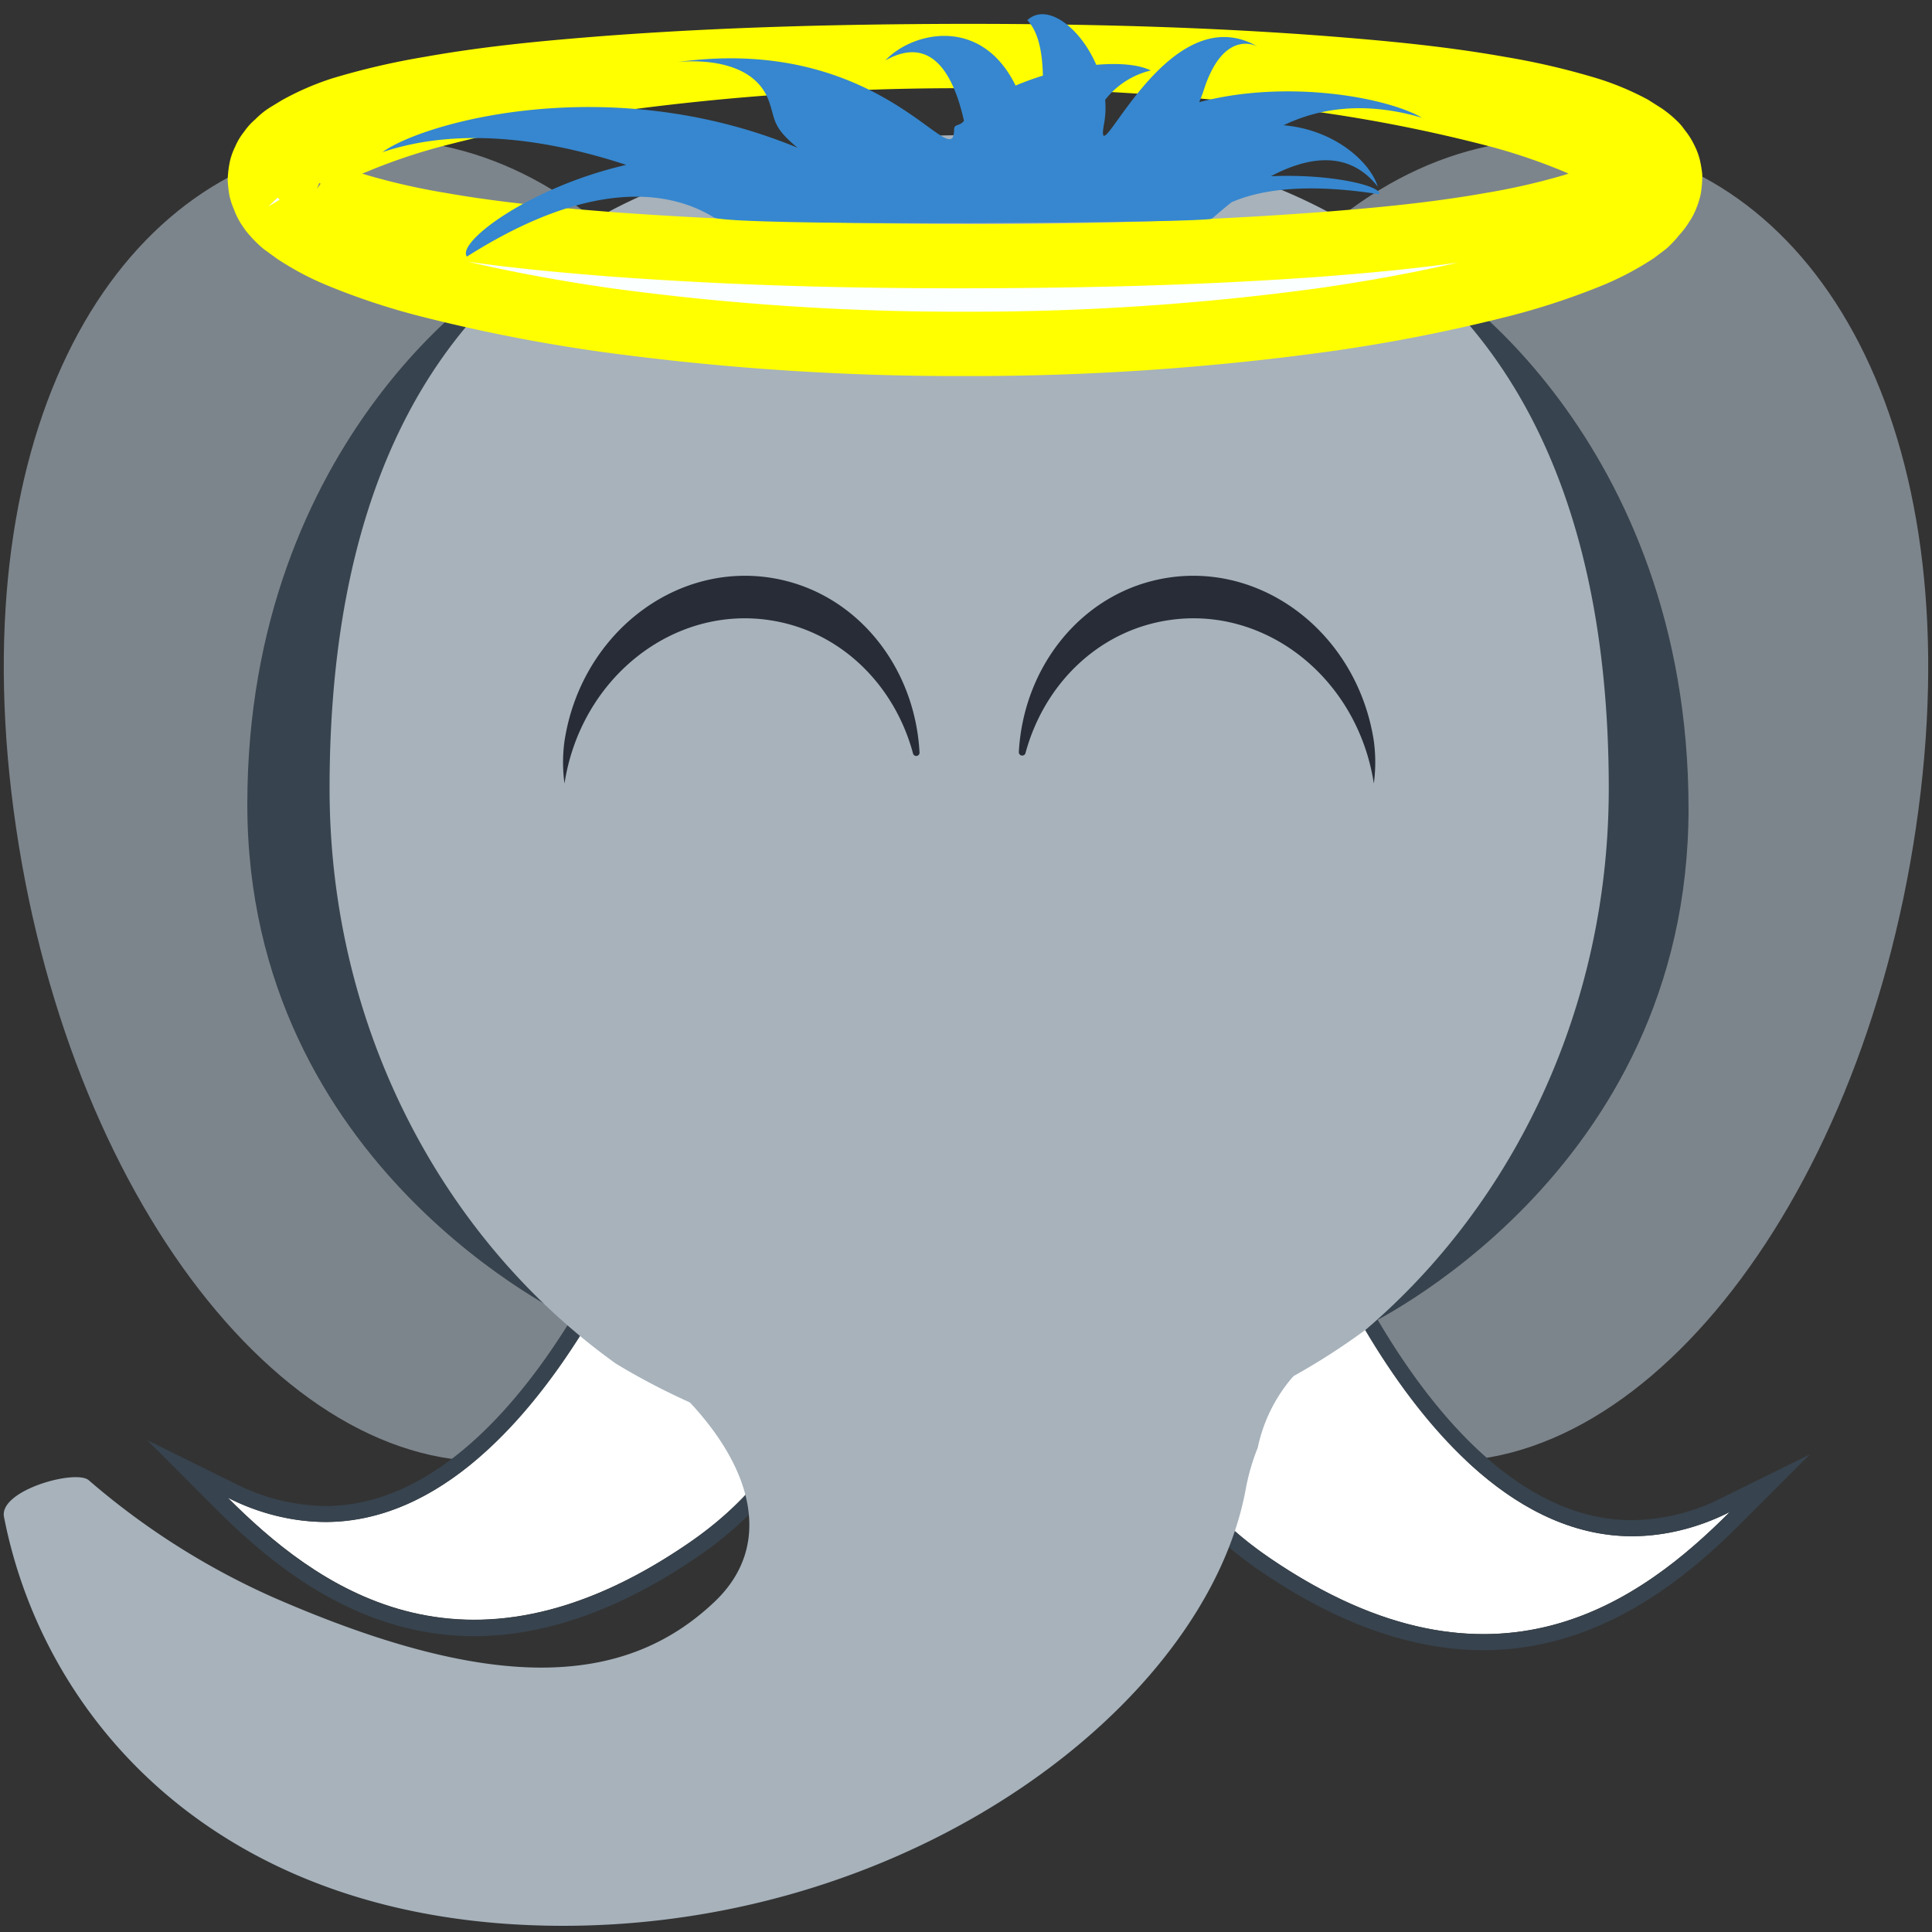 <svg id="Ebene_1" data-name="Ebene 1" xmlns="http://www.w3.org/2000/svg" viewBox="0 0 256 256"><rect x="0" y="0" width="256" height="256" fill="#333333" stroke="none"/><defs><style>.cls-1{fill:#7d858c;}.cls-2{fill:#37434e;}.cls-3{fill:#fff;}.cls-4{fill:#a7b2bb;}.cls-5{fill:#282c36;}.cls-6{fill:#fbffff;}.cls-7{fill:#ff0;}.cls-8{fill:#1989b6;}.cls-9{fill:#cb8a5b;}.cls-10{fill:#3687cf;}</style></defs><title>12</title><path class="cls-1" d="M2.13,109.68C9.64,160.56,39.85,198,69.61,193.22S117.4,143.39,109.9,92.51,73.37,14.29,43.61,19-5.38,58.8,2.13,109.68Z"/><path class="cls-1" d="M253.87,109.68c-7.51,50.88-37.72,88.28-67.48,83.54S138.6,143.39,146.1,92.51,182.63,14.29,212.39,19,261.38,58.8,253.87,109.68Z"/><path class="cls-2" d="M185.9,34.63l-5.16,141.19s43-20,43-68.68S190.73,35.57,185.9,34.63Z"/><path class="cls-2" d="M70.61,34.63l5.16,140.09s-43-19.88-43-68.14S65.78,35.57,70.61,34.63Z"/><path class="cls-3" d="M172.91,159.91s21.36,57.68,56.31,40.43c-11.37,11.37-30.95,26.58-61,6.1S154.15,151.88,172.91,159.91Z"/><path class="cls-2" d="M167.29,158.71a14.18,14.18,0,0,1,5.61,1.2s16.18,43.65,43.39,43.65a28.93,28.93,0,0,0,12.93-3.22c-7.3,7.3-18,16.19-32.65,16.19-8.17,0-17.57-2.76-28.31-10.09-26.95-18.38-16.88-47.73-1-47.73m0-2.14h0c-7.5,0-14.06,5.56-16.71,14.16-3.09,10-.62,25.81,16.48,37.47,10.16,6.94,20.09,10.46,29.51,10.46,15.55,0,26.94-9.59,34.15-16.81l9.15-9.15-11.6,5.73a27,27,0,0,1-12,3c-25.4,0-41.23-41.84-41.39-42.26l-.31-.86-.85-.36a16.35,16.35,0,0,0-6.45-1.38Z"/><path class="cls-3" d="M86.49,158s-21.37,57.69-56.32,40.44c11.37,11.36,30.95,26.57,61,6.1S105.24,150,86.49,158Z"/><path class="cls-2" d="M92.1,156.82c15.91,0,26,29.36-1,47.74C80.4,211.89,71,214.64,62.83,214.64c-14.67,0-25.36-8.88-32.65-16.18a29,29,0,0,0,12.92,3.22c27.21,0,43.39-43.66,43.39-43.66a14.18,14.18,0,0,1,5.61-1.2m0-2.13a16.33,16.33,0,0,0-6.45,1.37l-.84.36-.32.86c-.16.43-16,42.27-41.39,42.27a27,27,0,0,1-12-3l-11.6-5.73L28.67,200c7.21,7.21,18.61,16.8,34.16,16.8,9.41,0,19.34-3.51,29.51-10.45,17.1-11.66,19.56-27.48,16.48-37.47-2.66-8.6-9.22-14.16-16.72-14.16Z"/><path class="cls-4" d="M213.17,104.48c0-50.49-22.9-86.57-84.75-86.57C66,17.91,43.67,54,43.67,104.48c0,31.81,15.07,59.83,37.93,76.2A89.36,89.36,0,0,0,181,176.16C200.6,159.42,213.17,133.54,213.17,104.48Z"/><path class="cls-4" d="M179.52,156.36c0-16.94-14.1-30.68-51.13-30.68s-51.12,13.74-51.12,30.68c0,8.66-10,7.51-1.5,18.36,1.9,2.44,13.35,8.78,14.58,10,9.73,9.8,12,20.16,4.43,27.43-12.2,11.68-30,12-58.64-.52a98.6,98.6,0,0,1-24.39-15.5C10,194.66-.16,197.48.53,201c5.31,27.23,29,54.18,74.1,54.18,46.58,0,85.12-29.46,90.42-57.77a28.59,28.59,0,0,1,1.61-5.59A20.83,20.83,0,0,1,173.81,180a46.87,46.87,0,0,0,7.2-5.18C187.07,169.1,179.52,162.48,179.52,156.36Z"/><path class="cls-5" d="M154.77,82.19c12.92-2,25.13,7.7,27.27,21.63a21.06,21.06,0,0,0,0-5.63c-2.14-13.93-14.35-23.62-27.27-21.64C143.64,78.26,135.63,88.07,135,99.66a.45.45,0,0,0,.88.14C138.33,90.72,145.45,83.62,154.77,82.19Z"/><path class="cls-5" d="M102.07,82.19c-12.93-2-25.13,7.7-27.27,21.63a20.59,20.59,0,0,1,0-5.63c2.14-13.93,14.34-23.62,27.27-21.64,11.13,1.71,19.13,11.52,19.77,23.11a.44.44,0,0,1-.87.14C118.51,90.72,111.38,83.62,102.07,82.19Z"/><path class="cls-6" d="M127.91,7.43c15.73,0,31.46.4,47.2,1.57,7.86.62,15.74,1.33,23.59,2.73a95,95,0,0,1,11.78,2.74,32.8,32.8,0,0,1,5.9,2.47l.74.43.74.51a10.29,10.29,0,0,1,1.47,1.25A5.9,5.9,0,0,1,220,20a5,5,0,0,1,.63,1,6.94,6.94,0,0,1,.5,1.22,11.62,11.62,0,0,1,.22,1.42,11.72,11.72,0,0,1-.15,1.44,7.48,7.48,0,0,1-.43,1.26,5.55,5.55,0,0,1-.59,1.06,6.19,6.19,0,0,1-.67.9,10.87,10.87,0,0,1-1.42,1.39l-.72.6-.72.5a35.8,35.8,0,0,1-5.8,3.08,90,90,0,0,1-11.69,3.89,217.93,217.93,0,0,1-23.64,4.66,345.91,345.91,0,0,1-47.65,3.19A346,346,0,0,1,80.25,42.4a215.55,215.55,0,0,1-23.64-4.66,88.62,88.62,0,0,1-11.7-3.89,35.11,35.11,0,0,1-5.8-3.09l-.72-.5-.73-.59a11.65,11.65,0,0,1-1.42-1.4,6.79,6.79,0,0,1-.67-.9A5.55,5.55,0,0,1,35,26.31,7.7,7.7,0,0,1,34.55,25a11.53,11.53,0,0,1-.16-1.44,13.13,13.13,0,0,1,.23-1.42,6.71,6.71,0,0,1,.49-1.23,5.08,5.08,0,0,1,.65-1,6,6,0,0,1,.7-.83,10.34,10.34,0,0,1,1.48-1.25l.74-.52.74-.42a32.64,32.64,0,0,1,5.91-2.48,96.31,96.31,0,0,1,11.78-2.73C65,10.32,72.84,9.6,80.71,9,96.44,7.82,112.18,7.45,127.91,7.43Zm0,0a340.56,340.56,0,0,0-47,3.15,212.75,212.75,0,0,0-23,4.56A82.2,82.2,0,0,0,47,18.81a27.39,27.39,0,0,0-4.75,2.56l-.5.36-.43.37a4.83,4.83,0,0,0-.71.74c-.35.47-.39.8-.33.75s.16.18.55.56a6.78,6.78,0,0,0,.76.58L42,25l.53.28a29.26,29.26,0,0,0,4.84,2,95.77,95.77,0,0,0,11,2.5c7.53,1.33,15.25,2,23,2.63,15.45,1.14,31,1.52,46.57,1.54s31.11-.38,46.57-1.52c7.72-.59,15.44-1.3,23-2.62a91.47,91.47,0,0,0,11-2.5,28.41,28.41,0,0,0,4.84-2l.53-.28.45-.31a4.67,4.67,0,0,0,.77-.58c.39-.38.51-.61.56-.58s0-.3-.34-.77a4.94,4.94,0,0,0-.72-.74l-.43-.38-.5-.36a28.45,28.45,0,0,0-4.75-2.55A82.83,82.83,0,0,0,198,15.12a210.81,210.81,0,0,0-23-4.55A342.33,342.33,0,0,0,127.91,7.43Z"/><path class="cls-7" d="M127.92,49.83a349.58,349.58,0,0,1-48.26-3.21,220.91,220.91,0,0,1-24.11-4.75,92,92,0,0,1-12.28-4.09,38.57,38.57,0,0,1-6.55-3.49L34.94,33a16.09,16.09,0,0,1-1.85-1.81,8.83,8.83,0,0,1-.93-1.21A9.22,9.22,0,0,1,31,27.73a9.17,9.17,0,0,1-.61-1.88,17.08,17.08,0,0,1-.22-2,14,14,0,0,1,.31-2.55,9,9,0,0,1,.69-1.89,8.2,8.2,0,0,1,1.15-1.92,8.61,8.61,0,0,1,1.51-1.68,11,11,0,0,1,1.86-1.52l1.64-1A37,37,0,0,1,44,10.39,98.49,98.49,0,0,1,56.36,7.52c8.4-1.5,16.8-2.22,24-2.78,14.24-1.06,29.34-1.55,47.52-1.58h0c18.2,0,33.3.52,47.5,1.59,7.27.57,15.71,1.3,24,2.78a97.39,97.39,0,0,1,12.31,2.87,37.53,37.53,0,0,1,6.7,2.82l1.84,1.17a15.39,15.39,0,0,1,2,1.65,7.21,7.21,0,0,1,1,1.18,9.78,9.78,0,0,1,1.27,2,9,9,0,0,1,.73,1.93,14.44,14.44,0,0,1,.33,2,15.32,15.32,0,0,1-.19,2.47,10.37,10.37,0,0,1-.56,1.88,9.51,9.51,0,0,1-1,1.93,11.82,11.82,0,0,1-1.35,1.77A13.87,13.87,0,0,1,220.74,33l-1.61,1.22a40.57,40.57,0,0,1-6.54,3.49,94.73,94.73,0,0,1-12.3,4.1,221.08,221.08,0,0,1-24.12,4.76A348.3,348.3,0,0,1,127.92,49.83Zm-66-15.17c6,1.39,12.19,2.55,19,3.52a340.27,340.27,0,0,0,47.06,3.12,340.28,340.28,0,0,0,47-3.15c6.55-.95,12.55-2.06,18.21-3.36-6.21.89-12.45,1.43-18.37,1.89-13.91,1-28.81,1.5-46.88,1.52S95.09,37.68,81,36.65C74.87,36.16,68.41,35.61,61.91,34.66ZM48,23l.63.2a88.34,88.34,0,0,0,10.47,2.37c7.53,1.33,15.26,2,22.54,2.57,13.83,1,28.53,1.51,46.25,1.54s32.55-.5,46.24-1.51c7.3-.55,15.08-1.25,22.55-2.57a89,89,0,0,0,10.49-2.38l.67-.21c-.24-.11-.47-.22-.72-.32a76.91,76.91,0,0,0-10.29-3.44,202.33,202.33,0,0,0-22.53-4.46,336.23,336.23,0,0,0-46.42-3.1A334.08,334.08,0,0,0,81.48,14.8,203.16,203.16,0,0,0,59,19.27a76.31,76.31,0,0,0-10.32,3.46Zm-11.2,3.18-1.25,1.19,1.5-.9ZM213.05,27s0,0,0,0ZM42.31,24.24,42,25l.48-.65Z"/><path class="cls-8" d="M127.89,3.59h0Z"/><path class="cls-9" d="M127.91.8h0Z"/><path class="cls-10" d="M168.4,23.35c4.86-2.57,10.31-3.53,14.16,1.38-1-3.27-5.74-7.56-12.48-8.13,4.64-2.24,10.7-3.24,18.34-1-4.72-2.73-17.93-5.12-29.52-2.06.23-.56.45-1.11.62-1.65,2.59-8,6.82-5.88,7.1-5.73C154.38-.89,144.8,24.51,146.3,16.36a11.75,11.75,0,0,0,.14-3.13,10.84,10.84,0,0,1,6.05-3.89c-1.7-.83-4.32-1-7.23-.75-2.13-4.95-6.55-8.32-9.14-5.91,1.46,1.5,2,4.19,2.07,7.34-1.25.39-2.47.83-3.62,1.32C130,2,120.81,4.26,117.32,8c6.19-3.46,9.07,2,10.41,8-.53.75-1.31.38-1.31,1.16,0,6.28-9.41-12.74-36.73-8.92.62-.08,9.93-1.13,12.19,5.15.9,2.5.38,3.37,3.8,6.19-25-10.34-49.65-3.34-55,.58,10.79-3.61,22.91-1.4,32.3,1.69C70.12,24.8,60.44,32.14,61.87,34,79.2,23,89.52,25.68,94.59,28.81c2,1.24,65.32.74,66,.16s1.57-1.36,2.6-2.17c3.66-1.61,9.69-2.61,19.57-1.06C183.14,24.67,176.49,23,168.4,23.35Z"/></svg>
